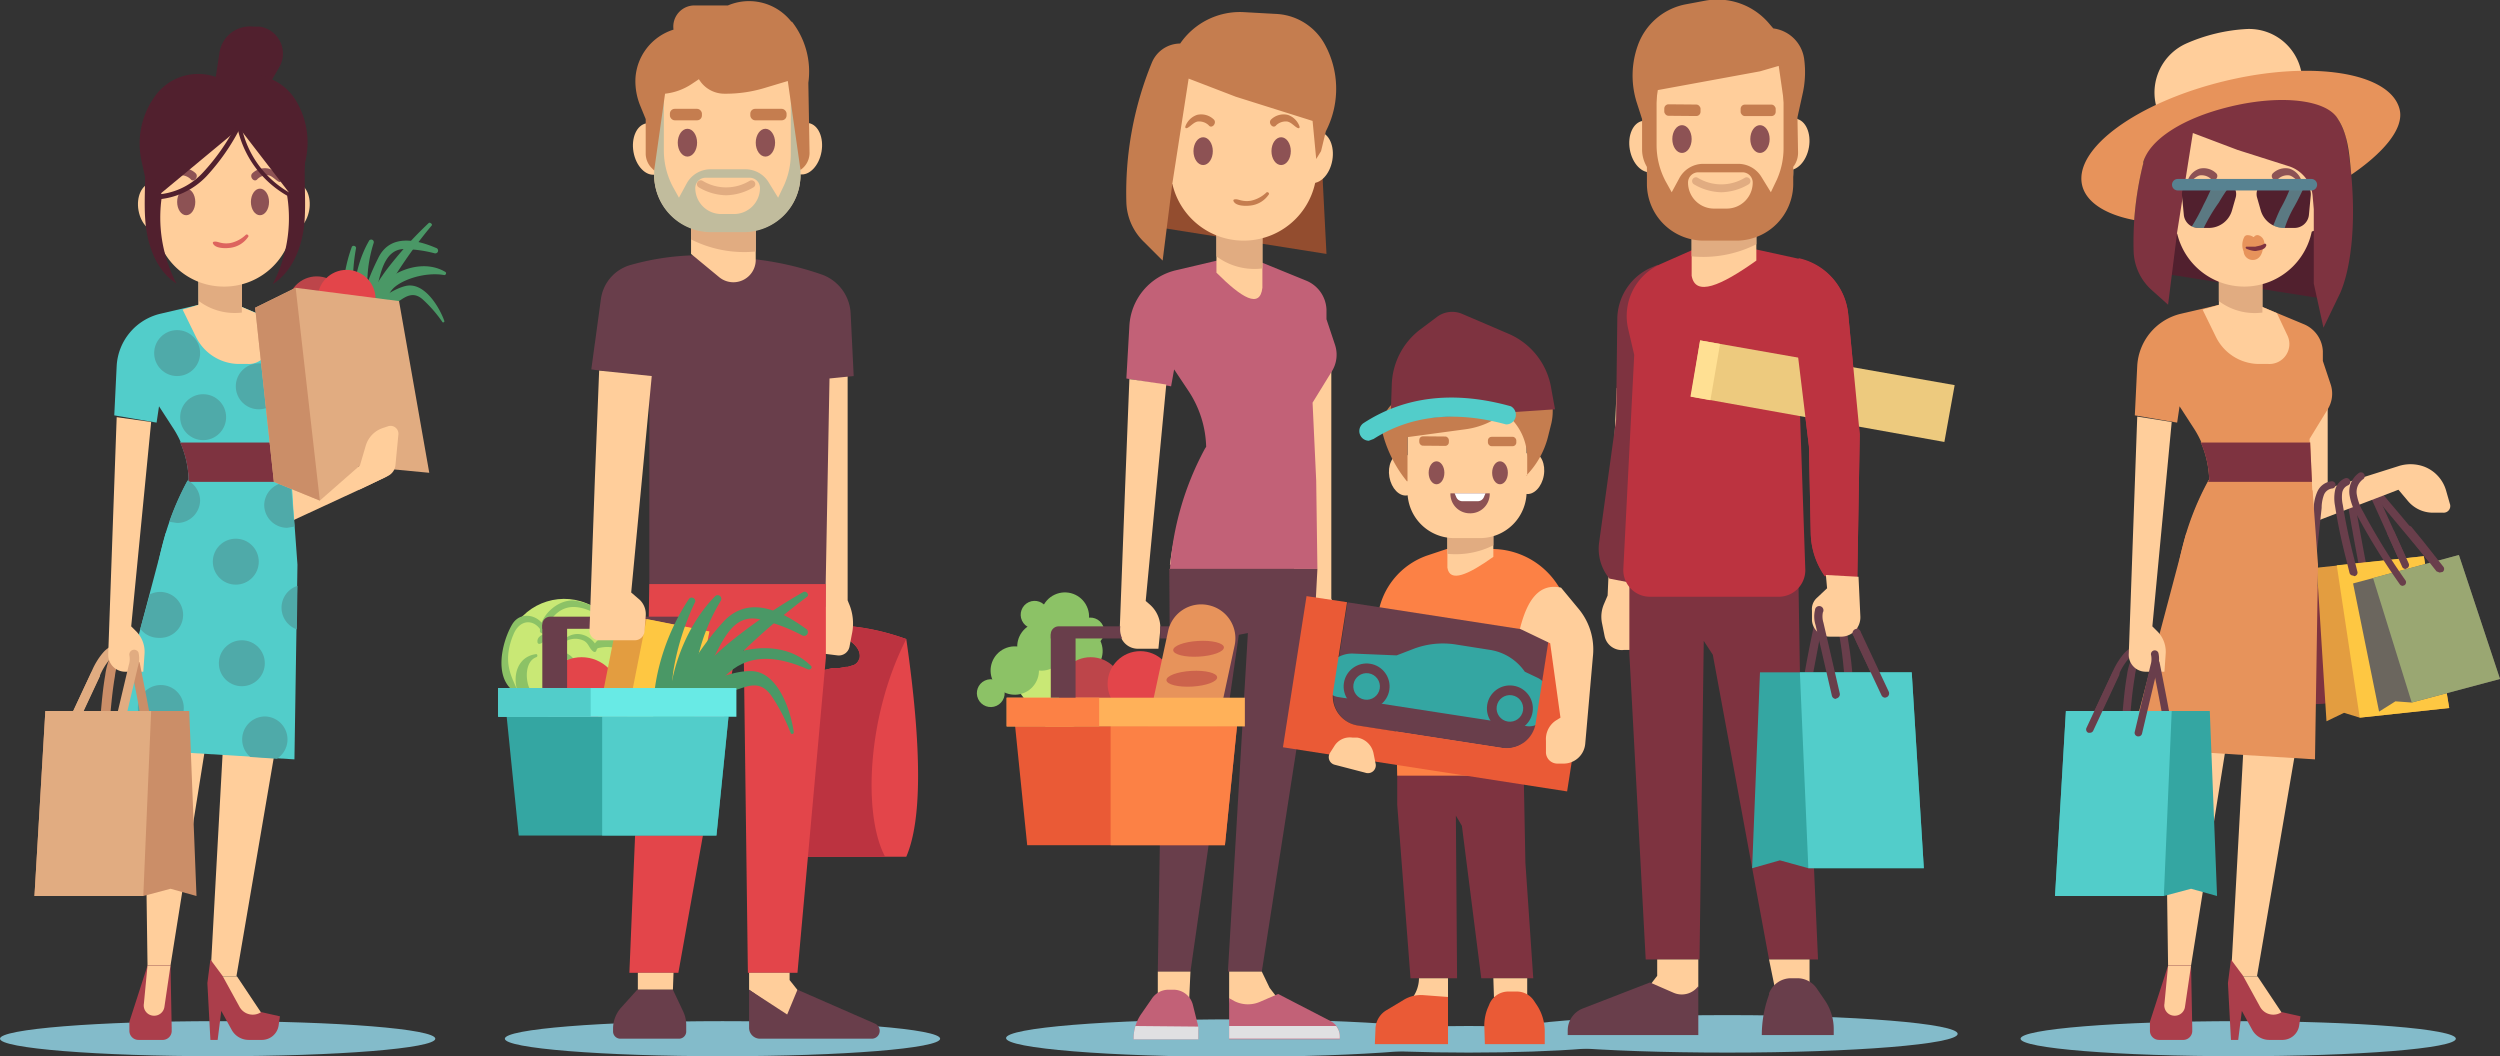 <svg xmlns="http://www.w3.org/2000/svg" viewBox="0 0 413.5 174.7"><rect x="0" y="0" width="413.5" height="174.7" fill="#333333" stroke="none"/><title>improve</title><g id="Layer_2" data-name="Layer 2"><g id="_"><ellipse cx="285.7" cy="171" rx="38.1" ry="3.1" fill="#83bbca"/><ellipse cx="242.9" cy="171.9" rx="27.1" ry="2.2" fill="#83bbca"/><ellipse cx="204.5" cy="171.7" rx="38.1" ry="3.1" fill="#83bbca"/><path d="M288.1,19.5h.3a9.8,9.8,0,0,1,5.9-1.1.6.6,0,1,0,.1-1.3,11.1,11.1,0,0,0-6.6,1.3.6.6,0,0,0,.3,1.2Z" fill="#8d5254"/><path d="M281.2,19.5a.6.6,0,0,0,.3-1.2,11.2,11.2,0,0,0-6.6-1.3.6.6,0,0,0-.6.7.6.6,0,0,0,.7.6,9.8,9.8,0,0,1,5.9,1.1Z" fill="#8d5254"/><path d="M269.7,107.5h-1.1a2.9,2.9,0,0,1-3.2-2.3l-.4-2a5.3,5.3,0,0,1,.3-3.3l.6-1.4,1.5-34.3,4.8-3.7-.7,44.8A2.1,2.1,0,0,1,269.7,107.5Z" fill="#ffce9b"/><polygon points="300.7 158.7 292.6 158.7 283.3 108.3 281.8 106 281.1 158.7 272.2 158.7 269.5 108.2 269.5 92.1 297.4 92.1 297.9 123.4 299.6 133.8 300.7 158.7" fill="#7e3340"/><path d="M273,44.3l1.2-.5-3.4,52.8-4.6-.9h0a7.7,7.7,0,0,1-1.7-6l2.8-20.3.2-16.6A9.4,9.4,0,0,1,273,44.3Z" fill="#7e3340"/><path d="M294.1,98.7H272.9a4.4,4.4,0,0,1-4.4-4.6l1.8-35.4-1-4.3a9.4,9.4,0,0,1,5.3-10.7l5.2-2.3,10.4-.2,7.3,1.6a10.5,10.5,0,0,1,8.2,9.3l1.9,19.8-.4,23.7-5.4-.3h0a12.8,12.8,0,0,1-2.3-7l-.3-14.4-1.8-14.8,1.2,35.2A4.4,4.4,0,0,1,294.1,98.7Z" fill="#bc3340"/><polygon points="321.6 73.1 279.7 65.6 281.2 56.3 323.3 63.7 321.6 73.1" fill="#edca7e"/><polygon points="282.9 66.2 279.6 65.6 281.2 56.3 284.5 56.9 282.9 66.2" fill="#ffe093"/><path d="M297.5,42.7h0a10.5,10.5,0,0,1,8.2,9.3l1.9,19.8-.4,23.7-5.4-.3h0a12.7,12.7,0,0,1-2.3-7l-.3-14.4-1.8-14.8Z" fill="#bc3340"/><path d="M290.5,43.1c-5.9,4.2-10.1,6-10.7,2.5V36.1h10.7Z" fill="#ffce9b"/><path d="M279.8,42.4v-5h10.7v3A19.5,19.5,0,0,1,279.8,42.4Z" fill="#e1ac81"/><ellipse cx="272.4" cy="24" rx="2.9" ry="4.3" transform="translate(0 47.9) rotate(-10)" fill="#ffce9b"/><ellipse cx="296.6" cy="24" rx="4.3" ry="2.9" transform="translate(221.2 311.8) rotate(-80)" fill="#ffce9b"/><path d="M281.8,10.1h5.4a9.4,9.4,0,0,1,9.4,9.4V37.8a0,0,0,0,1,0,0H272.4a0,0,0,0,1,0,0V19.5A9.4,9.4,0,0,1,281.8,10.1Z" transform="translate(569 47.9) rotate(180)" fill="#ffce9b"/><path d="M272.4,10.1V30.4a9.4,9.4,0,0,0,9.4,9.4h5.4a9.4,9.4,0,0,0,9.4-9.4V10.1H295V24.5a12.8,12.8,0,0,1-1.1,5.2l-1,2.1-1.6-2.6a4.5,4.5,0,0,0-3.8-2.1h-5.8a4.5,4.5,0,0,0-3.9,2.3l-1.3,2.4-1-1.8A12.8,12.8,0,0,1,274,24V10.1Zm6.8,20.1h0a1.7,1.7,0,0,1,1.7-1.7h7.3a1.7,1.7,0,0,1,1.7,1.7h0a4.3,4.3,0,0,1-4.3,4.3h-2A4.3,4.3,0,0,1,279.2,30.2Z" fill="#c57d4f"/><path d="M298.5,115.6h-.1a.7.7,0,0,1-.5-.8c.6-3.7,1.3-7.5,2.1-11.2a.7.7,0,0,1,1.3.3c-.7,3.7-1.4,7.4-2.1,11.1A.7.7,0,0,1,298.5,115.6Z" fill="#693e4b"/><path d="M312.1,116.1a.7.7,0,0,1-.6-.4l-4.6-9.8a11.3,11.3,0,0,0-1.8-3,3.3,3.3,0,0,0-2.7-1.2.7.7,0,0,1-.2-1.3,4.6,4.6,0,0,1,3.8,1.6,12.5,12.5,0,0,1,2,3.3l4.6,9.8a.7.7,0,0,1-.3.9Z" fill="#693e4b"/><path d="M305.9,114.1a.7.7,0,0,1-.7-.6c-.2-2.4-.4-4.9-.8-7.3a9.8,9.8,0,0,0-.9-3.1.7.7,0,0,1,1.2-.6,11.1,11.1,0,0,1,1,3.5c.4,2.4.7,4.9.8,7.4a.7.7,0,0,1-.6.7Z" fill="#693e4b"/><path d="M304.3,105.3h-1.7a2.9,2.9,0,0,1-2.9-2.7V101a2.5,2.5,0,0,1,.8-2.1l1.7-1.6-.2-2.2,5.4.3.3,6.5A3.2,3.2,0,0,1,304.3,105.3Z" fill="#ffce9b"/><polygon points="299.3 163.1 293.5 163.1 292.6 158.7 299.3 158.7 299.3 163.1" fill="#ffce9b"/><polygon points="280.9 163.1 280 168.9 271.4 164.9 274.1 161.4 274.1 158.7 280.9 158.7 280.9 163.1" fill="#ffce9b"/><ellipse cx="291.1" cy="23" rx="1.6" ry="2.3" fill="#8d5254"/><ellipse cx="278.2" cy="23" rx="1.6" ry="2.3" fill="#8d5254"/><path d="M284.7,31.8a9.2,9.2,0,0,0,4.5-1.3.6.6,0,0,0-.6-1.1,7.5,7.5,0,0,1-7.8,0,.6.6,0,1,0-.6,1.1A9.3,9.3,0,0,0,284.7,31.8Z" fill="#e1ac81"/><path d="M297.4,25.3a3.8,3.8,0,0,1-.8,2.3h0l-2.4-16.7-3.1.9-16.9,3.1-1.8,12.7h0a5.6,5.6,0,0,1-.8-2.8V19.7l-.9-2.8a14.8,14.8,0,0,1,.2-9.4h0a10.5,10.5,0,0,1,8-6.8l3.2-.6a11.2,11.2,0,0,1,10.6,3.9l.6.7h0a5.9,5.9,0,0,1,5.1,5h0a16.2,16.2,0,0,1-.2,5.6l-.9,4.1Z" fill="#c57d4f"/><rect x="288" y="17.3" width="5.8" height="1.9" rx="0.7" ry="0.7" transform="translate(581.7 36.5) rotate(180)" fill="#c57d4f"/><rect x="275.4" y="17.3" width="6" height="1.9" rx="0.7" ry="0.7" transform="translate(556.5 38.9) rotate(-179.5)" fill="#c57d4f"/><path d="M291.3,171.2h12v-1a8.5,8.5,0,0,0-1.5-4.8l-1.3-1.9a3.9,3.9,0,0,0-3.2-1.7h-1.1a3.9,3.9,0,0,0-3.6,2.5v.2a19.6,19.6,0,0,0-1.2,6.7Z" fill="#693e4b"/><path d="M259.3,171.2h21.6v-8.1h0a3.4,3.4,0,0,1-4.1,1.1l-3.9-1.7-11.1,4.3a3.9,3.9,0,0,0-2.5,3.6Z" fill="#693e4b"/><polygon points="318.2 143.6 299.1 143.6 294.4 142.3 289.8 143.6 291.1 111.2 316.2 111.2 318.2 143.6" fill="#34a6a2"/><polygon points="318.2 143.6 299.1 143.6 297.7 111.2 316.2 111.2 318.2 143.6" fill="#52cdca"/><path d="M311.8,115.4a.7.7,0,0,1-.6-.4l-4.6-9.8a.7.7,0,1,1,1.2-.6l4.6,9.8a.7.7,0,0,1-.3.9Z" fill="#693e4b"/><path d="M303.6,115.6a.7.7,0,0,1-.6-.5l-2.7-11.7a4.6,4.6,0,0,1-.1-2.5.7.7,0,1,1,1.3.4,3.5,3.5,0,0,0,.1,1.7l2.7,11.7a.7.7,0,0,1-.5.8Z" fill="#693e4b"/><path d="M202,21.5h-.3a9.8,9.8,0,0,0-5.9-1.1.6.6,0,1,1-.1-1.3,11.1,11.1,0,0,1,6.6,1.3.6.6,0,0,1-.3,1.2Z" fill="#8d5254"/><path d="M209,21.5a.6.6,0,0,1-.3-1.2,11.2,11.2,0,0,1,6.6-1.3.6.6,0,0,1,.6.7.6.6,0,0,1-.7.6,9.8,9.8,0,0,0-5.9,1.1Z" fill="#8d5254"/><polygon points="189.1 37.2 219.4 42 218.8 30.3 218.4 14.6 192.2 11 189.4 22.6 189.1 37.2" fill="#934d2f"/><path d="M214.6,107.3l3.2.4a2.6,2.6,0,0,0,2.8-2l.2-1.1a9.2,9.2,0,0,0-.6-5.6V60.7h-7.6Z" fill="#ffce9b"/><path d="M193.5,93.4h0a53.4,53.4,0,0,1,6-18.6l.6-1-.2-5.3-6.1-9.7-.7,4.2L187,61.9l.4-8.1a9.3,9.3,0,0,1,7.2-8.5l6.7-1.6,6.9.2,7.5,3.1a4.7,4.7,0,0,1,2.9,4.2v1.7l1.4,4.3a4.5,4.5,0,0,1-.4,3.8l-3.3,5.4.6,13.1.2,13.9Z" fill="#ffce9b"/><path d="M193.4,94.1h24.5l-.2-14.6-.6-12.9,3.2-5.2a5.2,5.2,0,0,0,.5-4.4l-1.4-4.2V51.2a5.4,5.4,0,0,0-3.4-4.8l-7.6-3.1-7.1-.2-6.8,1.6a10,10,0,0,0-7.7,9.2l-.5,8.7,7.4,1.3.5-2.8,2.4,3.6a17.5,17.5,0,0,1,2.9,9.2h0l-.2.3a49,49,0,0,0-5.8,20.1Z" fill="#c26177"/><path d="M201.2,45.1c4.2,4.2,7.2,6,7.6,2.5V38.1h-7.6Z" fill="#ffce9b"/><path d="M208.8,44.4v-7h-7.6v5A10.5,10.5,0,0,0,208.8,44.4Z" fill="#e1ac81"/><ellipse cx="217.7" cy="26" rx="4.3" ry="2.9" transform="translate(154.1 235.9) rotate(-80)" fill="#ffce9b"/><ellipse cx="193.6" cy="26" rx="2.9" ry="4.3" transform="translate(-1.6 34.2) rotate(-10)" fill="#ffce9b"/><path d="M193.6,12.1h24.2a0,0,0,0,1,0,0V27.7a12.1,12.1,0,0,1-12.1,12.1h0a12.1,12.1,0,0,1-12.1-12.1V12.1a0,0,0,0,1,0,0Z" fill="#ffce9b"/><polygon points="191.5 160.7 196.9 160.7 204.9 105 206.4 104.7 203.1 160.7 208.7 160.7 217.3 105.5 217.9 94.1 193.4 94.1 193.6 125.4 191.9 135.8 191.5 160.7" fill="#693e4b"/><path d="M188.3,107.3h3.3l.3-3a5.1,5.1,0,0,0-1.6-4.2l-.8-.7,3.4-35.8-6.1-.9-.7,17.7-.9,23.8A3,3,0,0,0,188.3,107.3Z" fill="#ffce9b"/><polygon points="191.5 165.1 196.7 165.1 196.9 160.7 191.5 160.7 191.5 165.1" fill="#ffce9b"/><polygon points="203.3 165.1 204.2 170.9 212.7 166.9 210 163.4 208.7 160.7 203.3 160.7 203.3 165.1" fill="#ffce9b"/><ellipse cx="199" cy="25" rx="1.6" ry="2.3" fill="#8d5254"/><ellipse cx="211.9" cy="25" rx="1.6" ry="2.3" fill="#8d5254"/><path d="M192.3,43.1l1.6-12.7,2.7-17.4,7.8,3,12.7,4,.6,6.3.8-1.3.8-3.3.2-.4a15.3,15.3,0,0,0-.4-14h0a9.7,9.7,0,0,0-8.1-5L205.6,2a12,12,0,0,0-10.4,5.2h0a5.1,5.1,0,0,0-4.7,3.2h0a56.7,56.7,0,0,0-4.2,23.1h0a9.5,9.5,0,0,0,3,6.6Z" fill="#c57d4f"/><path d="M198.2,171.9H187.5v-.2a7,7,0,0,1,1.2-3.9l1.8-2.6a3.3,3.3,0,0,1,2.8-1.5h.8a3.3,3.3,0,0,1,3.2,2.5l.7,2.8a5.1,5.1,0,0,1,.2,1.3Z" fill="#c26177"/><path d="M221.6,171.9H203.3v-6.8l.9.5a5,5,0,0,0,4.2.1l3-1.3,8.7,4.5a2.8,2.8,0,0,1,1.5,2.5Z" fill="#c26177"/><path d="M187.8,169.7a7,7,0,0,0-.3,2v.2h10.7v-1.5a5.1,5.1,0,0,0,0-.6Z" fill="#e0e0e2"/><path d="M203.3,169.7v2.1h18.3v-.4a2.8,2.8,0,0,0-.6-1.7Z" fill="#e0e0e2"/><path d="M214.9,20.8a3.1,3.1,0,0,0-1.9-1.8,3,3,0,0,0-2.8.8c-.5.6.4,1.6.9.9a2.3,2.3,0,0,1,1.8-.6c.6.1,1.1.7,1.6,1S215,21,214.9,20.8Z" fill="#c57d4f"/><path d="M196.1,20.8a3.1,3.1,0,0,1,1.9-1.8,3,3,0,0,1,2.8.8c.5.6-.4,1.6-.9.9a2.3,2.3,0,0,0-1.8-.6c-.6.1-1.1.7-1.6,1S196,21,196.1,20.8Z" fill="#c57d4f"/><path d="M209.5,31.8a5.3,5.3,0,0,1-2.6,1.4,4.1,4.1,0,0,1-1.8-.1c-.4-.1-.6-.2-1-.1a.2.2,0,0,0-.1.2c.3.9,2,.9,2.8.8a4.2,4.2,0,0,0,3.1-1.9A.3.3,0,0,0,209.5,31.8Z" fill="#c57d4f"/><rect x="193.3" y="104.9" width="4.1" height="10.49" fill="#693e4b"/><polygon points="174.1 121.8 180.5 118.8 178.4 104.7 165.7 110.6 174.1 121.8" fill="#c9e875"/><circle cx="176.1" cy="101.9" r="4" transform="translate(-26.5 83.7) rotate(-24.9)" fill="#8cc266"/><circle cx="172.3" cy="106.8" r="4" transform="translate(-29 82.6) rotate(-24.9)" fill="#8cc266"/><circle cx="178.4" cy="107.5" r="4" transform="translate(-28.7 85.3) rotate(-24.9)" fill="#8cc266"/><circle cx="167.9" cy="110.8" r="4" transform="translate(-31.1 81.1) rotate(-24.9)" fill="#8cc266"/><circle cx="171.2" cy="101.5" r="2.3" transform="translate(-26.9 81.7) rotate(-24.9)" fill="#8cc266"/><circle cx="180.4" cy="104.3" r="2.3" transform="translate(-27.2 85.8) rotate(-24.9)" fill="#8cc266"/><circle cx="163.9" cy="114.5" r="2.3" transform="translate(-33 79.8) rotate(-24.9)" fill="#8cc266"/><circle cx="180.4" cy="114.1" r="5.4" fill="#bd454a"/><circle cx="188.6" cy="113.1" r="5.4" fill="#e3454a"/><path d="M196.1,103.6h-4.2v2h5.7v-.7A1.3,1.3,0,0,0,196.1,103.6Z" fill="#693e4b"/><path d="M185.3,103.6H175.1a1.3,1.3,0,0,0-1.3,1.3v.7h11.8A3.6,3.6,0,0,1,185.3,103.6Z" fill="#693e4b"/><path d="M192.7,133.4h0a5.6,5.6,0,0,0,6.7-4.3l4.8-22.3a5.6,5.6,0,0,0-4.3-6.7h0a5.6,5.6,0,0,0-6.7,4.3l-4.8,22.3A5.6,5.6,0,0,0,192.7,133.4Z" fill="#e7935b"/><ellipse cx="198.3" cy="107.2" rx="4.2" ry="1.3" transform="translate(-5.9 11.7) rotate(-3.3)" fill="#cc634c"/><ellipse cx="197.2" cy="112.1" rx="4.2" ry="1.3" transform="translate(-6.2 11.7) rotate(-3.3)" fill="#cc634c"/><ellipse cx="196.2" cy="117.1" rx="4.2" ry="1.3" transform="translate(-6.5 11.6) rotate(-3.3)" fill="#cc634c"/><ellipse cx="195.1" cy="122" rx="4.2" ry="1.3" transform="matrix(1, -0.06, 0.06, 1, -6.78, 11.57)" fill="#cc634c"/><ellipse cx="194" cy="126.9" rx="4.2" ry="1.3" transform="matrix(1, -0.06, 0.06, 1, -7.07, 11.52)" fill="#cc634c"/><polygon points="169.9 139.8 202.6 139.8 204.6 120.1 167.9 120.1 169.9 139.8" fill="#ea5a36"/><polygon points="183.7 139.8 202.6 139.8 204.6 120.1 183.7 120.1 183.7 139.8" fill="#fc8145"/><rect x="166.5" y="115.4" width="39.4" height="4.75" fill="#ffb159"/><rect x="166.5" y="115.4" width="15.3" height="4.75" fill="#fc8145"/><rect x="173.8" y="104.9" width="4.1" height="10.49" fill="#693e4b"/><path d="M245.7,74h.3a8,8,0,0,1,4.8-.9.5.5,0,1,0,.1-1,9.1,9.1,0,0,0-5.4,1,.5.5,0,0,0,.3,1Z" fill="#8d5254"/><path d="M240,74a.5.5,0,0,0,.3-1,9.1,9.1,0,0,0-5.4-1,.5.5,0,0,0-.5.6.5.5,0,0,0,.6.5,8,8,0,0,1,4.8.9Z" fill="#8d5254"/><polygon points="253.6 161.8 245 161.8 241.8 136.6 240.8 134.9 241 161.8 233.3 161.8 231.1 133.1 231.1 121.7 251.9 121.7 252.3 142.7 252.8 150 253.6 161.8" fill="#7e3340"/><path d="M251.9,128.3H231.1l-.5-22.7-2.8-.3V103a12.3,12.3,0,0,1,8.5-11.2l3-1h7.4a13,13,0,0,1,10.7,5.6l.6.9-4.6,4.6-1.7,1.6Z" fill="#fc8145"/><path d="M247,92.1c-4.2,3-7.2,4.3-7.6,1.8V87.2H247Z" fill="#ffce9b"/><path d="M239.4,91.6V88.1H247v2.1A13.9,13.9,0,0,1,239.4,91.6Z" fill="#e1ac81"/><ellipse cx="232.2" cy="78.3" rx="2.4" ry="3.5" transform="translate(-10.1 41.7) rotate(-10)" fill="#ffce9b"/><ellipse cx="253.2" cy="78.3" rx="3.5" ry="2.4" transform="translate(131.9 314) rotate(-80)" fill="#ffce9b"/><path d="M240.5,66.3h4.4a7.7,7.7,0,0,1,7.7,7.7V88.9a0,0,0,0,1,0,0H232.9a0,0,0,0,1,0,0V74a7.7,7.7,0,0,1,7.7-7.7Z" transform="translate(485.4 155.3) rotate(180)" fill="#ffce9b"/><polygon points="252.6 164.9 247.1 164.9 247 161.8 252.6 161.8 252.6 164.9" fill="#ffce9b"/><path d="M239.5,164.9l-.6,4.1-6.1-2.8.7-1a5.6,5.6,0,0,0,1.2-3.4h4.8Z" fill="#ffce9b"/><ellipse cx="248.1" cy="78.2" rx="1.3" ry="1.9" fill="#8d5254"/><ellipse cx="237.6" cy="78.2" rx="1.3" ry="1.9" fill="#8d5254"/><path d="M252.6,78.6V75.7a9.3,9.3,0,0,0-2.7-6.5l-1-1h0a13.1,13.1,0,0,1-6.5,2.8l-9.6,1.3v7.3h-.1a20.9,20.9,0,0,1-3.9-7.5h0a5.3,5.3,0,0,1,2.8-6.2h0l1-2.2a11.7,11.7,0,0,1,12-6.7l2,.2a11.8,11.8,0,0,1,9.8,8.1h0a9,9,0,0,1,.1,5.1l-.5,2a14.1,14.1,0,0,1-3.6,6.3Z" fill="#c57d4f"/><rect x="246.1" y="72.2" width="4.7" height="1.55" rx="0.6" ry="0.6" transform="translate(496.9 146) rotate(180)" fill="#c57d4f"/><rect x="234.7" y="72.2" width="4.9" height="1.55" rx="0.6" ry="0.6" transform="translate(473.7 148) rotate(-179.5)" fill="#c57d4f"/><path d="M245.6,172.7h9.9v-2.1a7.9,7.9,0,0,0-1.4-4.5l-.4-.6a3.4,3.4,0,0,0-2.8-1.5h-1.4a3.4,3.4,0,0,0-3.2,2.2l-.3.7a7.9,7.9,0,0,0-.5,2.7Z" fill="#ea5a36"/><path d="M227.4,172.7h12.1v-7.8l-4-.3a5.5,5.5,0,0,0-3.2.7l-3,1.8a3.7,3.7,0,0,0-1.8,3.2Z" fill="#ea5a36"/><path d="M221.1,102.1h33.9a0,0,0,0,1,0,0v15A4.9,4.9,0,0,1,250,122H226a4.9,4.9,0,0,1-4.9-4.9v-15a0,0,0,0,1,0,0Z" transform="translate(20 -35.1) rotate(8.8)" fill="#693e4b"/><path d="M221.4,115.3l31.1,4.8a2.8,2.8,0,0,0,3.2-2.3l.4-2.4a3.2,3.2,0,0,0-1.8-3.3l-2.1-1h0a8.6,8.6,0,0,0-5.7-3.6l-5.7-.9a13.7,13.7,0,0,0-7.2.8l-2.6,1-7.2-.3a4.7,4.7,0,0,0-4.8,3.9h0A2.8,2.8,0,0,0,221.4,115.3Z" fill="#34a6a2"/><circle cx="226" cy="113.6" r="3.8" transform="translate(79.2 319.5) rotate(-81.2)" fill="#693e4b"/><circle cx="226" cy="113.6" r="2.2" transform="translate(79.2 319.5) rotate(-81.2)" fill="#34a6a2"/><circle cx="249.8" cy="117.2" r="3.8" transform="translate(95.7 346.1) rotate(-81.2)" fill="#693e4b"/><circle cx="249.8" cy="117.2" r="2.2" transform="translate(95.7 346.1) rotate(-81.2)" fill="#34a6a2"/><path d="M256.3,104.8,254,119.6a4.9,4.9,0,0,1-5.6,4.1L224.6,120a4.9,4.9,0,0,1-4.1-5.6l2.3-14.8-6.7-1-3.9,25,47,7.3,3.9-25Z" fill="#ea5a36"/><path d="M258.6,126.3h-1a1.9,1.9,0,0,1-1.9-1.8v-2a3.7,3.7,0,0,1,1.6-3.3l.8-.5-1.7-12.3-5-2.4c1.2-4.8,3.2-7.6,6.8-6.8l2.9,3.5a10.5,10.5,0,0,1,2.4,7.5L262.2,123A3.6,3.6,0,0,1,258.6,126.3Z" fill="#ffce9b"/><path d="M225.8,127.8l-5-1.3a1.3,1.3,0,0,1-.8-2l.7-1.1a3,3,0,0,1,3-1.4h.8a3.3,3.3,0,0,1,2.7,2.7l.3,1.5A1.3,1.3,0,0,1,225.8,127.8Z" fill="#ffce9b"/><path d="M243.1,81.6h.2a3.2,3.2,0,0,1,3.2,3.2v.1a0,0,0,0,1,0,0h-6.5a0,0,0,0,1,0,0v-.1A3.2,3.2,0,0,1,243.1,81.6Z" transform="translate(486.4 166.5) rotate(180)" fill="#8d5254"/><path d="M245.7,81.6h-5.1l.3.7a1.1,1.1,0,0,0,1,.6h2.5a1.1,1.1,0,0,0,1-.6Z" fill="#fff"/><path d="M257.2,67.7,230,69.5l.2-5.9a11.9,11.9,0,0,1,4.7-9.1l2.8-2.1a4.2,4.2,0,0,1,4.1-.5l7.7,3.3a11.9,11.9,0,0,1,7.1,9.2Z" fill="#7e3340"/><path d="M226.4,72.9a1.6,1.6,0,0,1-.9-2.9c6.9-4.5,15.1-5.4,24.4-2.8a1.6,1.6,0,0,1-.8,3c-8.4-2.3-15.8-1.5-21.9,2.4Z" fill="#52cdca"/><path d="M403.5,94.7l-.5-.2c-2.7-3.4-6.1-7.4-9-10.9l-.8-1a.6.6,0,0,1,1-.8l.8,1c3,3.5,6.3,7.5,9,11a.6.6,0,0,1-.1.9Z" fill="#693e4b"/><path d="M397.9,94.1a.6.6,0,0,1-.6-.4l-5.6-12.4a.6.6,0,1,1,1.1-.5l5.6,12.4a.6.6,0,0,1-.3.8Z" fill="#693e4b"/><path d="M392.1,100.8a.6.6,0,0,1-.6-.5c-1.2-5.8-2.3-11.8-3.3-17.6a.6.6,0,0,1,1.2-.2c1,5.8,2.1,11.7,3.3,17.6a.6.6,0,0,1-.5.7Z" fill="#693e4b"/><polygon points="401.1 114.9 381.4 116.6 378.1 116.1 374.2 117.2 374.7 97.8 398.3 95.7 401.1 114.9" fill="#7e3340"/><polygon points="401.1 114.9 381.4 116.6 379.1 97.4 398.3 95.7 401.1 114.9" fill="#7e3340"/><polygon points="405.1 117.1 390.3 118.7 387.7 117.9 384.8 119.3 383.2 93.9 400.9 92 405.1 117.1" fill="#e39d40"/><polygon points="405.1 117.1 390.3 118.7 386.5 93.5 400.9 92 405.1 117.1" fill="#fec742"/><polygon points="413.5 112.3 398.9 116.2 396.2 116 393.5 117.7 389.2 96.5 406.7 91.8 413.5 112.3" fill="#6b665e"/><polygon points="413.5 112.3 398.9 116.2 392.5 95.6 406.7 91.8 413.5 112.3" fill="#9aa772"/><ellipse cx="370.2" cy="171.8" rx="36" ry="2.9" fill="#83bbca"/><path d="M367.8,30.1h-.3a9.3,9.3,0,0,0-5.6-1.1.6.6,0,1,1-.1-1.2,10.5,10.5,0,0,1,6.3,1.2.6.6,0,0,1-.3,1.1Z" fill="#8d5254"/><path d="M374.4,30.1a.6.6,0,0,1-.3-1.1,10.5,10.5,0,0,1,6.3-1.2.6.6,0,0,1,.6.7.6.6,0,0,1-.7.6,9.3,9.3,0,0,0-5.6,1.1Z" fill="#8d5254"/><polygon points="355.6 44.9 384.2 49.4 383.7 38.4 383.3 23.5 358.6 20.2 356 31.1 355.6 44.9" fill="#51202e"/><path d="M396.7,81l1.6,1.9a5.4,5.4,0,0,0,4.1,1.9h1.7a1.1,1.1,0,0,0,1.1-1.5l-.6-2.1a6,6,0,0,0-3.6-4h0a6.5,6.5,0,0,0-4.3-.1L385,80.8V67.1h-7.2l.9,20.8Z" fill="#ffce9b"/><path d="M359.8,97.9h0a50.4,50.4,0,0,1,5.7-17.5l.5-1-.2-5-5.8-9.2-.6,4-5.8-1,.4-7.6a8.8,8.8,0,0,1,6.8-8.1l6.3-1.5,6.5.2,7.1,2.9a4.5,4.5,0,0,1,2.8,4v1.6l1.3,4a4.3,4.3,0,0,1-.4,3.6l-3.1,5.1.6,12.4.2,13.2Z" fill="#ffce9b"/><path d="M359.7,98.6h23.1l-.2-13.8-.6-12.2,3-4.9a4.9,4.9,0,0,0,.5-4.1l-1.3-3.9V58.1a5.1,5.1,0,0,0-3.2-4.5l-7.2-3-6.7-.2-6.4,1.5a9.4,9.4,0,0,0-7.2,8.6l-.4,8.2,7,1.2.4-2.7,2.2,3.4a16.5,16.5,0,0,1,2.8,8.7h0l-.2.3a46.3,46.3,0,0,0-5.5,18.9Z" fill="#e7935b"/><path d="M367.1,50.4l6.7.2,2.8,1.2,1.7,3.6a3.3,3.3,0,0,1-3.1,4.8h-1.7a8,8,0,0,1-7-4.5l-2.2-4.5Z" fill="#ffce9b"/><path d="M365.4,79.3a16.5,16.5,0,0,0-1.4-6.2h18.1l.5,11.6.2,13.8H359.7a46.3,46.3,0,0,1,5.5-18.9Z" fill="#e7935b"/><path d="M365.2,79.7h0l.2-.3a16.5,16.5,0,0,0-1.4-6.2h18.1l.3,6.5Z" fill="#7e3340"/><path d="M367,52.3c3.9,4,6.8,5.7,7.2,2.3V45.7H367Z" fill="#ffce9b"/><path d="M374.2,51.7V45.1h-7.2v4.7A9.9,9.9,0,0,0,374.2,51.7Z" fill="#e1ac81"/><ellipse cx="382.6" cy="34.3" rx="4.1" ry="2.8" transform="translate(282.1 405.1) rotate(-80)" fill="#ffce9b"/><ellipse cx="359.9" cy="34.3" rx="2.8" ry="4.1" transform="translate(-0.5 63.3) rotate(-10)" fill="#ffce9b"/><path d="M371.2,47.4h0a11.4,11.4,0,0,0,11.4-11.4V21.2H359.8V35.9A11.4,11.4,0,0,0,371.2,47.4Z" fill="#ffce9b"/><polygon points="358.6 159.7 362.4 159.7 370.5 108.9 371.9 108.6 369 161.5 373.3 161.5 382.2 109.4 382.9 98.6 359.7 98.6 359.8 128.2 358.3 138 358.6 159.7" fill="#ffce9b"/><path d="M351.6,119.4h0a.6.6,0,0,1-.6-.7c.2-2.3.4-4.7.8-7a10.3,10.3,0,0,1,1-3.3.6.6,0,1,1,1.1.6,9.3,9.3,0,0,0-.8,2.9c-.4,2.3-.6,4.6-.8,6.9A.6.6,0,0,1,351.6,119.4Z" fill="#693e4b"/><path d="M345.7,121.2h-.3a.6.6,0,0,1-.3-.8l4.3-9.2a11.8,11.8,0,0,1,1.9-3.1,4.4,4.4,0,0,1,3.6-1.5.6.6,0,0,1,.5.7.6.6,0,0,1-.7.5,3.1,3.1,0,0,0-2.6,1.1,10.7,10.7,0,0,0-1.7,2.8l-4.3,9.2A.6.6,0,0,1,345.7,121.2Z" fill="#693e4b"/><path d="M381.8,99.5h-.1a.6.6,0,0,1-.6-.7l1.6-15a7.2,7.2,0,0,1,.6-2.5,2.9,2.9,0,0,1,2.4-1.7.6.6,0,0,1,.6.6.6.6,0,0,1-.6.6,1.7,1.7,0,0,0-1.3,1A6.1,6.1,0,0,0,384,84l-1.6,15A.6.6,0,0,1,381.8,99.5Z" fill="#693e4b"/><polygon points="382.9 125.6 383.4 93.4 382.5 81.1 361.6 88.2 352.2 123.7 382.9 125.6" fill="#e7935b"/><path d="M354.8,111.1H358l.2-2.9a4.8,4.8,0,0,0-1.5-3.9l-.7-.7,3.2-33.8-5.7-.9-.6,16.7-.8,22.5A2.8,2.8,0,0,0,354.8,111.1Z" fill="#ffce9b"/><path d="M358.6,120.8a.6.6,0,0,1-.6-.5c-.6-3.5-1.3-7-2-10.5a.6.6,0,0,1,1.2-.2c.7,3.5,1.4,7,2,10.5a.6.6,0,0,1-.5.7Z" fill="#693e4b"/><path d="M361.2,172h-4.1a1.5,1.5,0,0,1-1.5-1.5v-1.5l3-9.3h3.8l.2,10.3v.6A1.5,1.5,0,0,1,361.2,172Z" fill="#ab3e4b"/><path d="M359.7,168h0a1.7,1.7,0,0,0,1.7-1.5l1-6.8h-3.8l-.6,6.3A1.7,1.7,0,0,0,359.7,168Z" fill="#ffce9b"/><polygon points="369 165.6 371.8 165 375.2 169.5 377.4 167.5 373.4 161.5 369 161.5 369 165.6" fill="#ffce9b"/><ellipse cx="365" cy="33.4" rx="1.5" ry="2.2" fill="#8d5254"/><ellipse cx="377.2" cy="33.4" rx="1.5" ry="2.2" fill="#8d5254"/><path d="M358.6,50.4l1.5-12L362.7,22l7.4,2.8,8.5,2.7a5.7,5.7,0,0,1,3.9,4.8l.2,2.3V46.9l1.6,7.3,2.8-5.8c2.5-5.9,2.7-16.5.9-25.8h0c-2.1-6.4-7.1-9.4-13.8-10.1l-3-.3a10.6,10.6,0,0,0-9.8,4.5h0a4.8,4.8,0,0,0-4.5,3h0a53.5,53.5,0,0,0-4,21.8h0a9,9,0,0,0,2.8,6.3Z" fill="#7e3340"/><path d="M377.6,172h-2.3a3.2,3.2,0,0,1-2.8-1.7l-1.7-3.1-.6,4.8H369l-.5-9.4.5-3.9,2,2.7,2.8,5.1a2.5,2.5,0,0,0,3.6.9h0l3.1.7-.2,1.4A2.8,2.8,0,0,1,377.6,172Z" fill="#ab3e4b"/><polygon points="339.9 148.2 357.9 148.2 362.4 147 366.7 148.2 365.5 117.6 341.7 117.6 339.9 148.2" fill="#34a6a2"/><polygon points="339.9 148.2 357.9 148.2 359.2 117.6 341.7 117.6 339.9 148.2" fill="#52cdca"/><path d="M345.7,121.2h-.3a.6.6,0,0,1-.3-.8l4.3-9.2a.6.6,0,1,1,1.1.5l-4.3,9.2A.6.6,0,0,1,345.7,121.2Z" fill="#693e4b"/><path d="M353.7,121.8h-.1a.6.6,0,0,1-.5-.8l2.6-11a3.3,3.3,0,0,0,.1-1.6.6.6,0,0,1,1.2-.4,4.3,4.3,0,0,1-.1,2.3l-2.6,11A.6.6,0,0,1,353.7,121.8Z" fill="#693e4b"/><path d="M380.6,29.7a3.1,3.1,0,0,0-1.9-1.8,3,3,0,0,0-2.8.8c-.5.6.4,1.6.9.9a2.3,2.3,0,0,1,1.8-.6c.6.1,1.1.7,1.6,1S380.7,29.9,380.6,29.7Z" fill="#8d5254"/><path d="M361.9,29.7a3.1,3.1,0,0,1,1.9-1.8,3,3,0,0,1,2.8.8c.5.6-.4,1.6-.9.9a2.3,2.3,0,0,0-1.8-.6c-.6.1-1.1.7-1.6,1S361.8,29.9,361.9,29.7Z" fill="#8d5254"/><path d="M397.4,96.9a.6.6,0,0,1-.5-.3,108.9,108.9,0,0,1-7-11.3,9.3,9.3,0,0,1-1.3-3.5,3.8,3.8,0,0,1,1.6-3.6.6.6,0,1,1,.6,1.1,2.6,2.6,0,0,0-1,2.4,8.2,8.2,0,0,0,1.1,3,107.3,107.3,0,0,0,6.9,11.2.6.6,0,0,1-.1.9Z" fill="#693e4b"/><path d="M389.2,95.2a.6.6,0,0,1-.6-.5l-.7-2.8c-.7-2.8-1.2-5.1-1.7-8.3a6.7,6.7,0,0,1,0-2.4,2.8,2.8,0,0,1,1.7-2.1.6.6,0,1,1,.4,1.2,1.6,1.6,0,0,0-.9,1.2,5.7,5.7,0,0,0,.1,2c.5,3.1,1,5.4,1.7,8.2l.7,2.8a.6.6,0,0,1-.5.8Z" fill="#693e4b"/><path d="M403.5,94.7l-.5-.2-3.4-4.3L397.9,88a.6.6,0,0,1,1-.8l1.8,2.2,3.4,4.3a.6.6,0,0,1-.1.9Z" fill="#693e4b"/><path d="M397.9,94.1a.6.6,0,0,1-.6-.4l-2.4-5.3a.6.6,0,1,1,1.1-.5l2.4,5.3a.6.6,0,0,1-.3.8Z" fill="#693e4b"/><path d="M367.9,15.7a42.5,42.5,0,0,0-10.8,3.8l-.5-2.1a8.9,8.9,0,0,1,5-10.2,28.6,28.6,0,0,1,10-2.4,8.8,8.8,0,0,1,9,6.9l.6,2.6A42.2,42.2,0,0,0,367.9,15.7Z" fill="#ffce9b"/><path d="M368,13.4c14.5-3.5,27.4-1.4,28.9,4.7.8,3.3-3,7.4-8,10.8-.3-3.2-.5-6.6-2.2-9.2h0c-1.8-3.2-9.3-4.1-17.7-2.1s-13.5,5.7-14.5,9.2h0v.2h0a54.3,54.3,0,0,0-1.5,9.4c-4.7-.9-7.9-2.9-8.6-5.7C342.9,24.6,353.5,16.9,368,13.4Z" fill="#e7935b"/><path d="M365.4,37.7h-1.8a2.4,2.4,0,0,1-2.4-2.2l-.3-3.2a2.1,2.1,0,0,1,2.1-2.3h4.8a2.1,2.1,0,0,1,2,2.6l-.6,2.1A4,4,0,0,1,365.4,37.7Z" fill="#51202e"/><path d="M377.7,37.7h1.8a2.4,2.4,0,0,0,2.4-2.2l.3-3.2a2.1,2.1,0,0,0-2.1-2.3h-4.8a2.1,2.1,0,0,0-2,2.6l.6,2.1A4,4,0,0,0,377.7,37.7Z" fill="#51202e"/><g opacity="0.4"><path d="M369,30.5a27.7,27.7,0,0,0-2,3,28.9,28.9,0,0,0-2.5,4.2h-1l-1-.2a34.2,34.2,0,0,0,2-3.7c.7-1.3,1.2-2.6,1.9-3.9h1.2A2.1,2.1,0,0,1,369,30.5Zm11-.5h-.8a25.7,25.7,0,0,1-2,4.5c-.4.8-.8,1.8-1.2,2.8a4,4,0,0,0,1.6.4h.3a17.8,17.8,0,0,1,1.5-3.4c.7-1.2,1.3-2.5,1.9-3.8A2.1,2.1,0,0,0,380.1,30Z" fill="#68ffff"/></g><path d="M382.3,31.5H360.2a.9.9,0,0,1,0-1.9h22.1a.9.9,0,0,1,0,1.9Z" fill="#578291"/><path d="M373.5,38.9a.7.7,0,0,0-.7.3h-.1a1.6,1.6,0,0,0-.9-.3.6.6,0,0,0-.6.3,2.9,2.9,0,0,0-.3,1.7,3,3,0,0,0,.2.7,1.5,1.5,0,0,0,1.5,1.4c1.1,0,1.6-1,1.7-2A1.4,1.4,0,0,0,373.5,38.9Z" fill="#e7935b"/><path d="M374.4,40.4l-.5.2-.9.2h-1.4c-.2,0-.2.2-.1.3s1.2.5,1.7.4,1.4-.2,1.6-.8A.2.2,0,0,0,374.4,40.4Z" fill="#7e3340"/><ellipse cx="119.5" cy="171.8" rx="36" ry="2.9" fill="#83bbca"/><path d="M149.9,105.7q-12.6-4.5-23.2,0c-1.4,16-2.7,31.8,0,36h23.2C152.4,135.9,152.6,124.5,149.9,105.7Zm-7.8,3.3a1.6,1.6,0,0,1-.9,1h0l-1,.3h-.3l-1.1.2h-1.1l-1.3.3a2.9,2.9,0,0,1-3.5-2,2.8,2.8,0,0,1,1.3-3.2,7.8,7.8,0,0,1,5-.3C140.7,105.8,142.7,107.4,142.1,109.1Z" fill="#e3454a"/><path d="M149.9,105.7q-12.6-4.5-23.2,0c-1.4,16-2.7,31.8,0,36h19.7C142.7,134.8,143.4,118.4,149.9,105.7Zm-7.8,3.3a1.6,1.6,0,0,1-.9,1h0l-1,.3h-.3l-1.1.2h-1.1l-1.3.3a2.9,2.9,0,0,1-3.5-2,2.8,2.8,0,0,1,1.3-3.2,7.8,7.8,0,0,1,5-.3C140.7,105.8,142.7,107.4,142.1,109.1Z" fill="#bc3340"/><path d="M116.7,20.1h-.3a9.8,9.8,0,0,0-5.9-1.1.6.6,0,0,1-.1-1.3,11.1,11.1,0,0,1,6.6,1.3.6.6,0,0,1-.3,1.2Z" fill="#8d5254"/><path d="M123.6,20.1a.6.6,0,0,1-.3-1.2,11.2,11.2,0,0,1,6.6-1.3.6.6,0,0,1,.6.7.6.6,0,0,1-.7.6,9.8,9.8,0,0,0-5.9,1.1Z" fill="#8d5254"/><path d="M136.1,108.1l2.4.3a1.8,1.8,0,0,0,2-1.4l.4-2.1a8.3,8.3,0,0,0-.5-5.1l-.2-.5v-38h-7.6l2,45.1A1.8,1.8,0,0,0,136.1,108.1Z" fill="#ffce9b"/><path d="M107.4,100.4h29.1l.7-37.8,4-.4-.5-10.3a7.2,7.2,0,0,0-4.8-6.5h0A51.9,51.9,0,0,0,123,42.7l-3.2-.3a42.3,42.3,0,0,0-15.4,1.4h0a6.8,6.8,0,0,0-5,5.6L97.8,61.1l9.8,1.3-.2-2.8Z" fill="#693e4b"/><path d="M114.3,42l4.6,3.8a3.7,3.7,0,0,0,6.1-2.9V36.6H114.3Z" fill="#ffce9b"/><path d="M125,41.6v-5H114.3v3A19.5,19.5,0,0,0,125,41.6Z" fill="#e1ac81"/><path d="M108.2,10.6h24.2a0,0,0,0,1,0,0V28.9a9.4,9.4,0,0,1-9.4,9.4h-5.4a9.4,9.4,0,0,1-9.4-9.4V10.6A0,0,0,0,1,108.2,10.6Z" fill="#ffce9b"/><polygon points="104.1 160.9 112.2 160.9 121.5 108.9 123 106.6 123.7 160.9 131.9 160.9 136.6 108.8 136.6 96.6 107.4 96.6 106.9 124 105.2 134.4 104.1 160.9" fill="#e3454a"/><circle cx="93.3" cy="108.8" r="9.7" transform="translate(-46.5 140.3) rotate(-62.1)" fill="#c9e875"/><path d="M96.7,105.1a3.1,3.1,0,0,0-3.4.7c-.1.1.1.4.2.3a3.3,3.3,0,0,1,2.9-.2c1,.4,1,1.4,1.8,1.9a.3.3,0,0,0,.4-.1C99.1,106.7,97.6,105.4,96.7,105.1Z" fill="#8cc266"/><path d="M103.5,109.1a3.3,3.3,0,0,0-2.5-3.7,2.5,2.5,0,0,0-3,2,.3.3,0,0,0,.4.2l.5-.4q4.3-.9,3.3,2.5a11,11,0,0,1-2.2,4.1c-1.3,1.8-3.3,2.8-5.1,4.2-.1.1,0,.2.1.2C98.9,117.7,103.4,113.1,103.5,109.1Z" fill="#8cc266"/><path d="M95.4,110.4c0-1.7-2.4-3.4-3.8-2.1s0,.4.2.5h1.3a1.9,1.9,0,0,1,1.4,1.1,1.7,1.7,0,0,1-.2,1.7c-.3.3-1,.8-1.5.5a.2.2,0,0,0-.3.2c.2.9,1.1.6,1.7.3A2.4,2.4,0,0,0,95.4,110.4Z" fill="#8cc266"/><path d="M92.3,104.7c-1-.3-3.6.1-3.4,1.5a.3.3,0,0,0,.3.3,1.1,1.1,0,0,0,.7-.4,2.5,2.5,0,0,1,1.6-.6,1.4,1.4,0,0,1,1.6,1,9.6,9.6,0,0,1,.1,1.8.2.2,0,0,0,.3.1C94,107.2,93.7,105.2,92.3,104.7Z" fill="#8cc266"/><path d="M85.6,114.2c-1-2.2-1.8-3.8-1.5-6.3a11.1,11.1,0,0,1,.8-2.9c1.1-2.8,3.8-2.7,4.9-.1.1.3.7.3.6-.1-.3-2.8-4.1-4.2-5.7-1.5s-3.2,8.8.5,11.2C85.5,114.6,85.7,114.4,85.6,114.2Z" fill="#8cc266"/><path d="M95.4,99.4c-2.8-.6-6.1,2.3-6.1,5,0,.3.5.5.7.2,1.1-2.6,2.8-4.7,5.9-4.1a7.5,7.5,0,0,1,5.9,5.7.2.2,0,0,0,.4,0C102.9,102.3,98.5,100,95.4,99.4Z" fill="#8cc266"/><path d="M97.3,109.4a.2.2,0,0,0-.3.2c.7,2.2-.5,3.7-2.3,4.9s-4.1.8-6,.5-1.7,1.8-.5,2a9.4,9.4,0,0,0,7.4-2.2C97,113.6,99,111,97.3,109.4Z" fill="#8cc266"/><path d="M87.6,113.9c-.7-1.4-.8-4.5,1.1-5.2.3-.1.2-.6-.1-.5-4.1.6-4.2,6.2-1.4,8.5a1.1,1.1,0,0,0,1.5-.1C89.5,115.6,88,114.6,87.6,113.9Z" fill="#8cc266"/><path d="M97,116.6a9.9,9.9,0,0,1-8.2-1c-1-.6-2,.8-1.2,1.6s3,1.4,4.6,1.5a7.6,7.6,0,0,0,5-1.7A.3.3,0,0,0,97,116.6Z" fill="#8cc266"/><rect x="109.2" y="103.3" width="4.1" height="10.49" fill="#693e4b"/><path d="M91,102h21a1.3,1.3,0,0,1,1.3,1.3v.7a0,0,0,0,1,0,0H89.7a0,0,0,0,1,0,0v-.7A1.3,1.3,0,0,1,91,102Z" fill="#693e4b"/><circle cx="96.2" cy="115" r="6.3" fill="#e3454a"/><rect x="100.2" y="102.8" width="15.2" height="20.09" transform="translate(24 -18.8) rotate(11.2)" fill="#e39d40"/><rect x="104.8" y="103.3" width="10.6" height="20.09" transform="translate(24.2 -19.3) rotate(11.2)" fill="#fec742"/><polygon points="85.8 138.2 118.5 138.2 120.5 118.5 83.8 118.5 85.8 138.2" fill="#34a6a2"/><path d="M134.1,110.1c-6.2-6.2-19.5-1.7-21.6,6.5-.4,1.4,1.7,2.9,2.7,1.6s3-4.9,5.3-6.9c3.9-3.5,8.8-2.5,13.1-.6C134,110.9,134.5,110.4,134.1,110.1Z" fill="#4a9866"/><path d="M133.3,104c-4.4-3.2-9.7-5.6-13.8-1s-8,10.5-8.3,16.9c-.1,1.8,2.4,1.9,2.9.4,1.3-4,2.2-8,4.1-11.8s3.6-6.8,7.3-6.1a29.8,29.8,0,0,1,7.2,2.7A.6.6,0,0,0,133.3,104Z" fill="#4a9866"/><path d="M132.9,97.9a90.7,90.7,0,0,0-12.4,8.5c-3.3,2.8-7.4,6.8-8.4,11.2-.3,1.2,1.3,2.3,2.2,1.3,2.8-3.5,4.8-7.4,8-10.6a110.1,110.1,0,0,1,11.2-9.6C133.9,98.4,133.4,97.7,132.9,97.9Z" fill="#4a9866"/><path d="M118.2,98.7c-5.4,5.5-8.6,15.1-7.3,22.7.3,1.7,3,1.7,3.3,0,.6-3.6.3-7.4.9-11a31.3,31.3,0,0,1,4.1-11A.6.6,0,0,0,118.2,98.7Z" fill="#4a9866"/><path d="M115,99.5a.6.6,0,0,0-1-.5c-4.4,6.5-7.2,16-5.4,23.9a1.4,1.4,0,0,0,2.8-.4c-.1-4-.6-7.7,0-11.7A43,43,0,0,1,115,99.5Z" fill="#4a9866"/><path d="M124.3,111c-3-.1-6.5,1.6-9.4,2.4s-3.3,1.2-3.6,3.1a1.3,1.3,0,0,0,1.8,1.4,51.8,51.8,0,0,1,9.3-4c2.2-.8,3.7-.9,5.2,1.2a30.6,30.6,0,0,1,3.2,6.2.3.3,0,0,0,.5-.1C130.8,117.4,128.6,111.1,124.3,111Z" fill="#4a9866"/><polygon points="99.6 138.2 118.5 138.2 120.5 118.5 99.6 118.5 99.6 138.2" fill="#52cdca"/><rect x="82.4" y="113.8" width="39.4" height="4.75" fill="#68eae5"/><rect x="82.4" y="113.8" width="15.3" height="4.75" fill="#52cdca"/><rect x="89.7" y="103.3" width="4.1" height="10.49" fill="#693e4b"/><path d="M99,105.9h6a1.6,1.6,0,0,0,1.6-1.5l.2-2.5a3.3,3.3,0,0,0-1-2.7L104.4,98l3.4-35.8-8.7-.9L98.4,79l-.9,25.3A1.6,1.6,0,0,0,99,105.9Z" fill="#ffce9b"/><polygon points="105.5 163.7 111.3 163.7 111.4 160.9 105.5 160.9 105.5 163.7" fill="#ffce9b"/><polygon points="123.9 163.7 130.6 168.5 133.3 165.5 130.6 162.1 130.6 160.9 123.9 160.9 123.9 163.7" fill="#ffce9b"/><ellipse cx="133" cy="24.6" rx="4.3" ry="2.9" transform="translate(85.7 151.3) rotate(-80)" fill="#ffce9b"/><ellipse cx="107.6" cy="24.6" rx="2.9" ry="4.3" transform="translate(-2.6 19.1) rotate(-10)" fill="#ffce9b"/><ellipse cx="113.7" cy="23.6" rx="1.6" ry="2.3" fill="#8d5254"/><ellipse cx="126.6" cy="23.6" rx="1.6" ry="2.3" fill="#8d5254"/><path d="M120.1,32.3a9.2,9.2,0,0,1-4.5-1.3.6.6,0,0,1,.6-1.1,7.5,7.5,0,0,0,7.8,0,.6.6,0,1,1,.6,1.1A9.3,9.3,0,0,1,120.1,32.3Z" fill="#e1ac81"/><path d="M108.2,11v18a9.4,9.4,0,0,0,9.4,9.4h5.4a9.4,9.4,0,0,0,9.4-9.4V11h-1.6V25.4a12.8,12.8,0,0,1-1.1,5.2l-1,2.1-1.6-2.6a4.5,4.5,0,0,0-3.8-2.1h-5.8a4.5,4.5,0,0,0-3.9,2.3l-1.3,2.4-1-1.8a12.8,12.8,0,0,1-1.5-6.1V11ZM115,31.1h0a1.7,1.7,0,0,1,1.7-1.7h7.3a1.7,1.7,0,0,1,1.7,1.7h0a4.3,4.3,0,0,1-4.3,4.3h-2A4.3,4.3,0,0,1,115,31.1Z" fill="#c1bc9d"/><path d="M132.4,28.1h0l-2.1-14.7-4,1.2a22.1,22.1,0,0,1-6.5.9h0a4.9,4.9,0,0,1-4.2-2.4h0l-1.2.8a9.9,9.9,0,0,1-4.4,1.6h0l-1.8,12.7-.3-.3a3.4,3.4,0,0,1-1.1-2.5V19.7l-.9-2.2a10.8,10.8,0,0,1-.8-4.5h0a9,9,0,0,1,6.3-8.1h0a3.5,3.5,0,0,1,3.5-4h5.5a8.9,8.9,0,0,1,10.5,2.7h.1a13.4,13.4,0,0,1,2.7,10.1h0l.2,11.6A3.4,3.4,0,0,1,132.4,28.1Z" fill="#c57d4f"/><rect x="110.8" y="18" width="5.3" height="1.9" rx="0.8" ry="0.8" fill="#c57d4f"/><rect x="124.1" y="18" width="6" height="1.9" rx="0.8" ry="0.8" fill="#c57d4f"/><path d="M112.3,171.8h-9.7a1.2,1.2,0,0,1-1.2-1.2v-.5a5.2,5.2,0,0,1,1.3-3.4l2.7-3h5.9l1.7,3.6a5.2,5.2,0,0,1,.5,2.2v1.2A1.2,1.2,0,0,1,112.3,171.8Z" fill="#693e4b"/><path d="M144.2,171.8H125.7a1.8,1.8,0,0,1-1.8-1.8v-6.3l6.3,4.1,1.7-4.1,12.8,5.6a1.3,1.3,0,0,1,.8,1.2h0A1.3,1.3,0,0,1,144.2,171.8Z" fill="#693e4b"/><ellipse cx="36" cy="171.8" rx="36" ry="2.9" fill="#83bbca"/><path d="M33.6,30.1h-.3a9.3,9.3,0,0,0-5.6-1.1.6.6,0,1,1-.1-1.2A10.5,10.5,0,0,1,33.9,29a.6.6,0,0,1-.3,1.1Z" fill="#8d5254"/><path d="M40.2,30.1a.6.6,0,0,1-.3-1.1,10.5,10.5,0,0,1,6.3-1.2.6.6,0,0,1,.6.7.6.6,0,0,1-.7.6A9.3,9.3,0,0,0,40.5,30Z" fill="#8d5254"/><path d="M59.4,81,63.6,79a3.2,3.2,0,0,0,1.8-2.6l.6-6.6-4.9,1.7-1.7,5.6-8.7,3.7V67.1H43.6l.9,20.8Z" fill="#ffce9b"/><path d="M25.6,97.9h0a50.4,50.4,0,0,1,5.7-17.5l.5-1-.2-5-5.8-9.2-.6,4-5.8-1,.4-7.6a8.8,8.8,0,0,1,6.8-8.1l6.3-1.5,6.5.2,7.1,2.9a4.5,4.5,0,0,1,2.8,4v1.6l1.3,4a4.3,4.3,0,0,1-.4,3.6l-3.1,5.1.6,12.4L48,97.9Z" fill="#ffce9b"/><path d="M25.5,98.6H48.7l-.2-13.8-.6-12.2,3-4.9a4.9,4.9,0,0,0,.5-4.1L50,59.6V58.1a5.1,5.1,0,0,0-3.2-4.5l-7.2-3-6.7-.2-6.4,1.5a9.4,9.4,0,0,0-7.2,8.6l-.4,8.2,7,1.2.4-2.7,2.2,3.4a16.5,16.5,0,0,1,2.8,8.7h0l-.2.3a46.3,46.3,0,0,0-5.5,18.9Z" fill="#52cdca"/><path d="M32.9,50.4l6.7.2,2.8,1.2,1.7,3.6a3.3,3.3,0,0,1-3.1,4.8H39.4a8,8,0,0,1-7-4.5l-2.2-4.5Z" fill="#ffce9b"/><path d="M31.2,79.3a16.5,16.5,0,0,0-1.4-6.2H47.9l.5,11.6.2,13.8H25.5A46.3,46.3,0,0,1,31,79.6Z" fill="#52cdca"/><path d="M31,79.7h0l.2-.3a16.5,16.5,0,0,0-1.4-6.2H47.9l.3,6.5Z" fill="#7e3340"/><path d="M32.8,52.3c3.9,4,6.8,5.7,7.2,2.3V45.7H32.8Z" fill="#ffce9b"/><path d="M40,51.7V45.1H32.9v4.7A9.9,9.9,0,0,0,40,51.7Z" fill="#e1ac81"/><ellipse cx="48.4" cy="34.3" rx="4.1" ry="2.8" transform="translate(6.2 76) rotate(-80)" fill="#ffce9b"/><ellipse cx="25.7" cy="34.3" rx="2.8" ry="4.1" transform="translate(-5.6 5) rotate(-10)" fill="#ffce9b"/><path d="M37,47.4h0A11.4,11.4,0,0,0,48.5,35.9V21.2H25.6V35.9A11.4,11.4,0,0,0,37,47.4Z" fill="#ffce9b"/><polygon points="24.4 159.7 28.2 159.7 36.3 108.9 37.7 108.6 34.8 161.5 39.1 161.5 48 109.4 48.7 98.6 25.5 98.6 25.6 128.2 24.1 138 24.4 159.7" fill="#ffce9b"/><path d="M17.4,119.5h-.1a.8.8,0,0,1-.7-.8c.2-2.3.4-4.7.8-7a10.6,10.6,0,0,1,1-3.4.8.8,0,0,1,1.4.7,9.2,9.2,0,0,0-.8,2.9c-.4,2.3-.6,4.6-.8,6.8A.8.8,0,0,1,17.4,119.5Z" fill="#cb8e68"/><path d="M11.5,121.4h-.3a.8.8,0,0,1-.4-1l4.3-9.2a11.9,11.9,0,0,1,1.9-3.2,4.5,4.5,0,0,1,3.8-1.6.8.8,0,0,1-.2,1.5,3,3,0,0,0-2.4,1.1,10.6,10.6,0,0,0-1.7,2.8l-4.3,9.2A.8.8,0,0,1,11.5,121.4Z" fill="#e1ac81"/><polygon points="48.7 125.6 49.2 93.4 48.3 81.1 27.4 88.2 18 123.7 48.7 125.6" fill="#52cdca"/><path d="M43.7,83.5a3.8,3.8,0,0,0,3.8,3.8l1.2-.2-.5-6V79.8h-.7A3.8,3.8,0,0,0,43.7,83.5Z" fill="#4faaa9"/><path d="M33.1,82.8a3.8,3.8,0,0,0-2-3.3H31a45.9,45.9,0,0,0-3,6.8l1.3.2A3.8,3.8,0,0,0,33.1,82.8Z" fill="#4faaa9"/><circle cx="29.3" cy="58.4" r="3.8" fill="#4faaa9"/><circle cx="33.6" cy="69" r="3.8" fill="#4faaa9"/><path d="M43.8,118.5a3.8,3.8,0,0,0-2.4,6.7l4.4.3a3.8,3.8,0,0,0-2-7Z" fill="#4faaa9"/><circle cx="42.8" cy="63.9" r="3.8" fill="#4faaa9"/><circle cx="39" cy="92.9" r="3.8" fill="#4faaa9"/><path d="M49.2,96.9a3.8,3.8,0,0,0-.1,7.2Z" fill="#4faaa9"/><circle cx="26.6" cy="117.1" r="3.8" fill="#4faaa9"/><circle cx="40" cy="109.7" r="3.8" fill="#4faaa9"/><path d="M26.3,105.5a3.8,3.8,0,1,0-1.5-7.2L23.2,104A3.8,3.8,0,0,0,26.3,105.5Z" fill="#4faaa9"/><path d="M20.6,111.1h3.1l.2-2.9a4.8,4.8,0,0,0-1.5-3.9l-.7-.7L25,69.8,19.3,69l-.6,16.7-.8,22.5A2.8,2.8,0,0,0,20.6,111.1Z" fill="#ffce9b"/><path d="M24.4,121a.8.8,0,0,1-.8-.6c-.6-3.5-1.3-7-2-10.5a.8.8,0,0,1,1.5-.3c.7,3.5,1.4,7,2,10.5a.8.8,0,0,1-.6.9Z" fill="#cb8e68"/><path d="M27,172H22.9a1.5,1.5,0,0,1-1.5-1.5v-1.5l3-9.3h3.8l.2,10.3v.6A1.5,1.5,0,0,1,27,172Z" fill="#ab3e4b"/><path d="M25.5,168h0a1.7,1.7,0,0,0,1.7-1.5l1-6.8H24.4l-.6,6.3A1.7,1.7,0,0,0,25.5,168Z" fill="#ffce9b"/><polygon points="34.8 165.6 37.6 165 41 169.5 43.2 167.5 39.2 161.5 34.8 161.5 34.8 165.6" fill="#ffce9b"/><ellipse cx="30.8" cy="33.4" rx="1.5" ry="2.2" fill="#8d5254"/><ellipse cx="43" cy="33.4" rx="1.5" ry="2.2" fill="#8d5254"/><path d="M43.4,172H41.1a3.2,3.2,0,0,1-2.8-1.7l-1.7-3.1L36,172H34.8l-.5-9.4.5-3.9,2,2.7,2.8,5.1a2.5,2.5,0,0,0,3.6.9h0l3.1.7-.2,1.4A2.8,2.8,0,0,1,43.4,172Z" fill="#ab3e4b"/><polygon points="5.7 148.2 23.7 148.2 28.2 147 32.5 148.2 31.3 117.6 7.5 117.6 5.7 148.2" fill="#cb8e68"/><polygon points="5.7 148.2 23.7 148.2 25 117.6 7.5 117.6 5.7 148.2" fill="#e1ac81"/><path d="M11.5,121.4h-.3a.8.8,0,0,1-.4-1l4.3-9.2a.8.8,0,0,1,1.4.7l-4.3,9.2A.8.8,0,0,1,11.5,121.4Z" fill="#e1ac81"/><path d="M19.5,121.9h-.2a.8.8,0,0,1-.6-.9l2.6-11a3.2,3.2,0,0,0,.1-1.6.8.8,0,0,1,1.5-.5,4.4,4.4,0,0,1-.1,2.4l-2.6,11A.8.8,0,0,1,19.5,121.9Z" fill="#e1ac81"/><path d="M46.4,29.7a3.1,3.1,0,0,0-1.9-1.8,3,3,0,0,0-2.8.8c-.5.6.4,1.6.9.9a2.3,2.3,0,0,1,1.8-.6c.6.1,1.1.7,1.6,1S46.5,29.9,46.4,29.7Z" fill="#8d5254"/><path d="M27.7,29.7a3.1,3.1,0,0,1,1.9-1.8,3,3,0,0,1,2.8.8c.5.6-.4,1.6-.9.9a2.3,2.3,0,0,0-1.8-.6c-.6.1-1.1.7-1.6,1S27.6,29.9,27.7,29.7Z" fill="#8d5254"/><path d="M40.7,38.8a5.3,5.3,0,0,1-2.6,1.4,4.1,4.1,0,0,1-1.8-.1c-.4-.1-.6-.2-1-.1a.2.2,0,0,0-.1.2c.3.9,2,.9,2.8.8a4.2,4.2,0,0,0,3.1-1.9A.3.3,0,0,0,40.7,38.8Z" fill="#dd645e"/><path d="M35.4,14.6l7.6,2,3.2-5.5a4.5,4.5,0,0,0-3.3-6.7h-1a5.1,5.1,0,0,0-5.6,4.3Z" fill="#51202e"/><path d="M25.1,16.7l.2-.3a8.8,8.8,0,0,1,11.3-3.3l.7.3h0a8.8,8.8,0,0,1,11.5,3h0a13.4,13.4,0,0,1,1.7,10.3L49,33.4,39.6,21.2,24.9,33.4l-1.5-6.8A13.4,13.4,0,0,1,25.1,16.7Z" fill="#51202e"/><path d="M48.5,32.9a17.1,17.1,0,0,1-9.1-11.2.7.7,0,0,1,.1-.7.5.5,0,0,1,.7,0,.5.5,0,0,1,.1.6h-.2a16.4,16.4,0,0,0,8.6,10.7Z" fill="#51202e"/><path d="M25.7,33h-.3v-.8a11.4,11.4,0,0,0,8.2-3.7A34.9,34.9,0,0,0,39,20.8l.7.4a35.4,35.4,0,0,1-5.5,7.9A12.4,12.4,0,0,1,25.7,33Z" fill="#51202e"/><path d="M50.5,26c-.3,3.8.2,7.6-.2,11.3S48.3,45,45.1,47a23.5,23.5,0,0,0,2.4-14.6Z" fill="#51202e"/><path d="M23.9,25.9c.3,3.8-.2,7.6.2,11.3s1.9,7.7,5.1,9.7a23.5,23.5,0,0,1-2.4-14.6Z" fill="#51202e"/><path d="M73.7,45c-5.3-3.2-13.5,2.1-13.6,8,0,1,1.6,1.7,2.1.6s1.3-3.8,2.5-5.5,5.5-3.2,8.8-2.6A.3.3,0,0,0,73.7,45Z" fill="#4a9866"/><path d="M72.1,41c-3.5-1.5-7.6-2.2-9.5,1.6s-3.7,8.5-2.9,12.9c.2,1.2,2,.9,2-.2a61.4,61.4,0,0,1,.9-8.7c.5-2.1,1.3-5.2,4-5.4a20.9,20.9,0,0,1,5.3.7A.4.4,0,0,0,72.1,41Z" fill="#4a9866"/><path d="M70.9,36.9a63.6,63.6,0,0,0-7.1,7.9c-1.8,2.5-3.9,5.8-3.9,9,0,.8,1.3,1.4,1.7.5,1.3-2.8,2.1-5.8,3.7-8.6a77.2,77.2,0,0,1,6.1-8.4C71.6,37.1,71.1,36.7,70.9,36.9Z" fill="#4a9866"/><path d="M61,39.9c-2.7,4.7-3.4,11.7-1.2,16.7A1.2,1.2,0,0,0,62,56c-.2-2.6-1-5.1-1.2-7.7a21.9,21.9,0,0,1,1-8.1A.4.4,0,0,0,61,39.9Z" fill="#4a9866"/><path d="M58.9,41a.4.4,0,0,0-.7-.2c-1.9,5.2-2.3,12.1.3,17.2a1,1,0,0,0,1.9-.7c-.7-2.7-1.7-5.1-1.9-8A30.1,30.1,0,0,1,58.9,41Z" fill="#4a9866"/><path d="M67.1,47.3c-2.1.5-4.2,2.2-6,3.2s-2.1,1.3-2,2.7a.9.9,0,0,0,1.5.7,36.3,36.3,0,0,1,5.7-4.3c1.3-.9,2.4-1.2,3.7,0a21.5,21.5,0,0,1,3.2,3.7.2.2,0,0,0,.3-.2C72.6,50.6,70.1,46.6,67.1,47.3Z" fill="#4a9866"/><circle cx="52.4" cy="50.6" r="4.8" transform="translate(-2.5 98.4) rotate(-85.1)" fill="#bd454a"/><circle cx="57.4" cy="49.5" r="4.8" transform="translate(3.1 102.4) rotate(-85.1)" fill="#e3454a"/><polygon points="52.9 82.8 59.4 77.1 71 78.2 66 49.8 48.9 47.6 42.2 50.9 45.3 79.7 52.9 82.8" fill="#e1ac81"/><polygon points="52.9 82.8 48.9 47.6 42.2 50.9 45.3 79.7 52.9 82.8" fill="#cb8e68"/><path d="M59.4,81l4.8-2.3A2.2,2.2,0,0,0,65.4,77l.5-5.2a1.3,1.3,0,0,0-1.7-1.3l-.9.3a4.4,4.4,0,0,0-2.8,2.9l-1,3.4Z" fill="#ffce9b"/></g></g></svg>